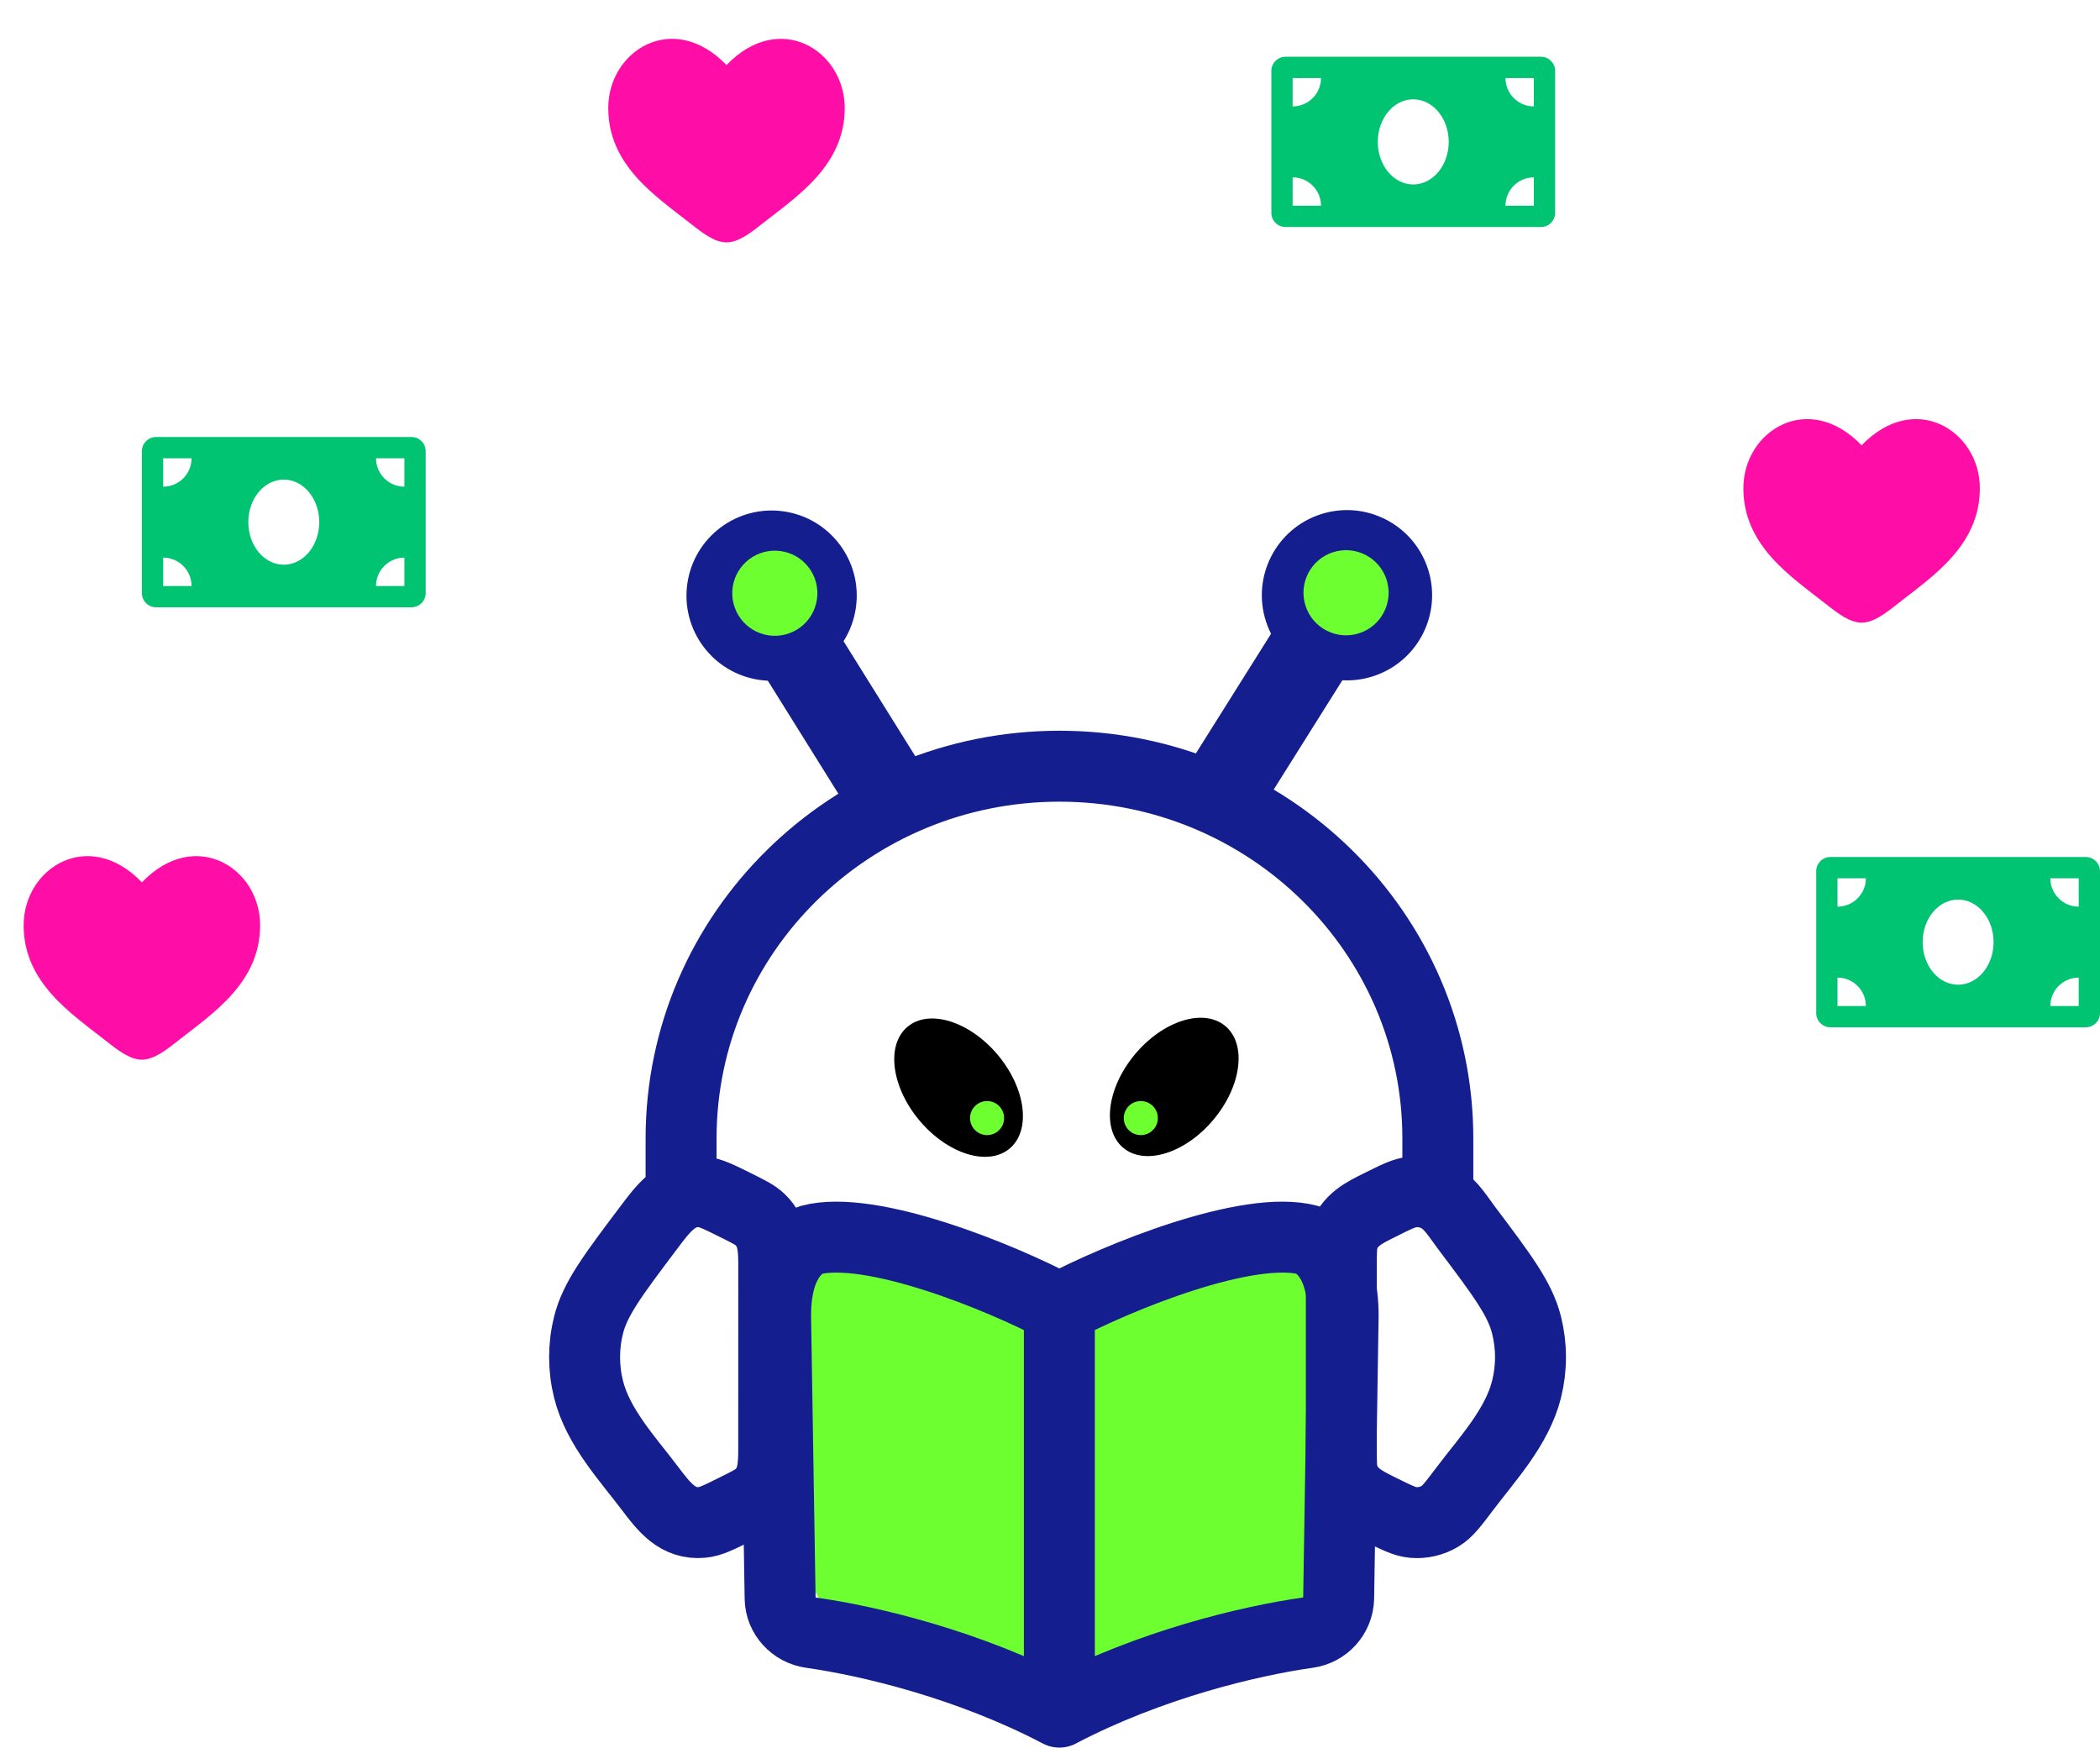 <svg width="370" height="308" viewBox="0 0 370 308" fill="none" xmlns="http://www.w3.org/2000/svg">
<path d="M185 251.5C177 270 200 312.5 156 288.5C143.85 288.5 139 275.5 139 251.5C139 232.5 142.5 214 156 223C169.5 226.5 188 230 185 251.5Z" fill="#6EFF30"/>
<path d="M191 253.5C191 274 177.5 312 216.465 286C241 284 232 273.106 232 253.5C232 233.894 239 214.5 213.5 225.5C201.35 225.5 184.5 232 191 253.5Z" fill="#6EFF30"/>
<path d="M236.33 223.117C236.33 220.6 236.33 219.342 236.68 218.217C237.68 214.958 240.346 213.692 243.005 212.367C245.996 210.867 247.496 210.125 248.971 210C250.654 209.847 252.34 210.241 253.78 211.125C255.696 212.292 257.021 214.525 258.38 216.333C264.671 224.683 267.813 228.858 268.963 233.467C269.892 237.182 269.892 241.068 268.963 244.783C267.288 251.5 261.988 257.125 258.063 262.342C256.055 265.008 255.046 266.342 253.78 267.117C252.341 268.003 250.655 268.401 248.971 268.25C247.496 268.117 245.996 267.367 243.005 265.883C240.338 264.55 237.688 263.292 236.671 260.025C236.33 258.9 236.33 257.642 236.33 255.125V223.117ZM136.33 223.125C136.33 219.95 136.246 217.1 133.905 214.867C133.046 214.058 131.913 213.492 129.655 212.367C126.655 210.875 125.163 210.133 123.68 210C119.238 209.608 116.846 212.925 114.28 216.333C107.988 224.683 104.846 228.858 103.696 233.467C102.768 237.182 102.768 241.068 103.696 244.783C105.363 251.5 110.671 257.125 114.596 262.342C117.071 265.625 119.43 268.625 123.68 268.242C125.163 268.117 126.663 267.367 129.655 265.875C131.913 264.75 133.046 264.192 133.905 263.375C136.246 261.15 136.321 258.292 136.321 255.125L136.33 223.125Z" stroke="#141E8E" stroke-width="12.5" stroke-linecap="round" stroke-linejoin="round"/>
<path d="M253.333 209.967V200.583C253.333 164.367 223.475 135 186.667 135C149.858 135 120 164.367 120 200.583V209.958M186.65 230.5C176.267 225 153.317 215.658 142.783 218.5C140.783 219.333 136.65 222.208 136.65 231.825L137.45 281.633C137.5 284.717 139.883 287.242 142.9 287.667C153.175 289.117 170.667 293.283 186.65 301.667M186.65 230.5V301.667M186.65 230.5C197.025 225 219.983 215.658 230.517 218.5C232.517 219.333 236.65 222.208 236.65 231.825L235.858 281.633C235.812 283.122 235.239 284.545 234.241 285.65C233.243 286.755 231.884 287.47 230.408 287.667C220.133 289.117 202.633 293.283 186.65 301.667" stroke="#141E8E" stroke-width="12.5" stroke-linecap="round" stroke-linejoin="round"/>
<path d="M175.788 185.854C180.758 191.777 181.7 199.169 177.892 202.364C174.085 205.559 166.969 203.347 161.999 197.424C157.029 191.501 156.087 184.109 159.894 180.914C163.702 177.719 170.818 179.931 175.788 185.854Z" fill="black"/>
<path d="M213.788 197.295C208.818 203.218 201.702 205.429 197.894 202.234C194.087 199.039 195.029 191.648 199.999 185.725C204.969 179.802 212.085 177.59 215.892 180.785C219.7 183.98 218.758 191.372 213.788 197.295Z" fill="black"/>
<circle cx="173.913" cy="197" r="3" fill="#6EFF30"/>
<path d="M204 197C204 198.657 202.657 200 201 200C199.343 200 198 198.657 198 197C198 195.343 199.343 194 201 194C202.657 194 204 195.343 204 197Z" fill="#6EFF30"/>
<rect x="131.631" y="114.078" width="15" height="38.545" transform="rotate(-31.96 131.631 114.078)" fill="#141E8E"/>
<circle cx="135.951" cy="104.95" r="15" transform="rotate(8.04 135.951 104.95)" fill="#141E8E"/>
<circle cx="136.516" cy="104.525" r="7.5" transform="rotate(8.04 136.516 104.525)" fill="#6EFF30"/>
<rect x="227.505" y="106" width="15" height="38.545" transform="rotate(32.139 227.505 106)" fill="#141E8E"/>
<circle cx="237.324" cy="104.878" r="15" transform="rotate(72.139 237.324 104.878)" fill="#141E8E"/>
<circle cx="237.162" cy="104.439" r="7.5" transform="rotate(72.139 237.162 104.439)" fill="#6EFF30"/>
<path d="M72.5 77H27.5C26.119 77 25 78.12 25 79.5V104.5C25 105.88 26.119 107 27.5 107H72.5C73.88 107 75 105.88 75 104.5V79.5C75 78.12 73.88 77 72.5 77ZM28.75 103.25V98.25C31.512 98.25 33.75 100.488 33.75 103.25H28.75ZM28.75 85.75V80.75H33.75C33.75 83.512 31.512 85.75 28.75 85.75ZM50 99.5C46.548 99.5 43.75 96.141 43.75 92C43.75 87.858 46.548 84.5 50 84.5C53.452 84.5 56.25 87.858 56.25 92C56.25 96.143 53.451 99.5 50 99.5ZM71.25 103.25H66.25C66.25 100.488 68.488 98.25 71.25 98.25V103.25ZM71.25 85.75C68.488 85.75 66.25 83.512 66.25 80.75H71.25V85.75Z" fill="#00C471"/>
<path d="M271.5 10H226.5C225.12 10 224 11.12 224 12.5V37.5C224 38.88 225.12 40 226.5 40H271.5C272.88 40 274 38.88 274 37.5V12.5C274 11.12 272.88 10 271.5 10ZM227.75 36.25V31.25C230.512 31.25 232.75 33.488 232.75 36.25H227.75ZM227.75 18.75V13.75H232.75C232.75 16.512 230.512 18.75 227.75 18.75ZM249 32.5C245.548 32.5 242.75 29.141 242.75 25C242.75 20.858 245.548 17.5 249 17.5C252.452 17.5 255.25 20.858 255.25 25C255.25 29.143 252.451 32.5 249 32.5ZM270.25 36.25H265.25C265.25 33.488 267.488 31.25 270.25 31.25V36.25ZM270.25 18.75C267.488 18.75 265.25 16.512 265.25 13.75H270.25V18.75Z" fill="#00C471"/>
<path d="M367.5 151H322.5C321.12 151 320 152.12 320 153.5V178.5C320 179.88 321.12 181 322.5 181H367.5C368.88 181 370 179.88 370 178.5V153.5C370 152.12 368.88 151 367.5 151ZM323.75 177.25V172.25C326.512 172.25 328.75 174.488 328.75 177.25H323.75ZM323.75 159.75V154.75H328.75C328.75 157.512 326.512 159.75 323.75 159.75ZM345 173.5C341.548 173.5 338.75 170.141 338.75 166C338.75 161.858 341.548 158.5 345 158.5C348.452 158.5 351.25 161.858 351.25 166C351.25 170.143 348.451 173.5 345 173.5ZM366.25 177.25H361.25C361.25 174.488 363.488 172.25 366.25 172.25V177.25ZM366.25 159.75C363.488 159.75 361.25 157.512 361.25 154.75H366.25V159.75Z" fill="#00C471"/>
<path d="M107.167 19.035C107.167 29.167 115.542 34.565 121.671 39.398C123.833 41.102 125.917 42.708 128 42.708C130.083 42.708 132.167 41.104 134.329 39.396C140.461 34.567 148.833 29.167 148.833 19.038C148.833 8.908 137.375 1.719 128 11.46C118.625 1.719 107.167 8.904 107.167 19.035Z" fill="#FF0EA7"/>
<path d="M307.167 86.035C307.167 96.167 315.542 101.565 321.671 106.398C323.833 108.102 325.917 109.708 328 109.708C330.083 109.708 332.167 108.104 334.329 106.396C340.461 101.567 348.833 96.167 348.833 86.037C348.833 75.908 337.375 68.719 328 78.46C318.625 68.719 307.167 75.904 307.167 86.035Z" fill="#FF0EA7"/>
<path d="M4.167 163.035C4.167 173.167 12.542 178.565 18.671 183.398C20.833 185.102 22.917 186.708 25 186.708C27.083 186.708 29.167 185.104 31.329 183.396C37.461 178.567 45.833 173.167 45.833 163.037C45.833 152.908 34.375 145.719 25 155.46C15.625 145.719 4.167 152.904 4.167 163.035Z" fill="#FF0EA7"/>
</svg>
